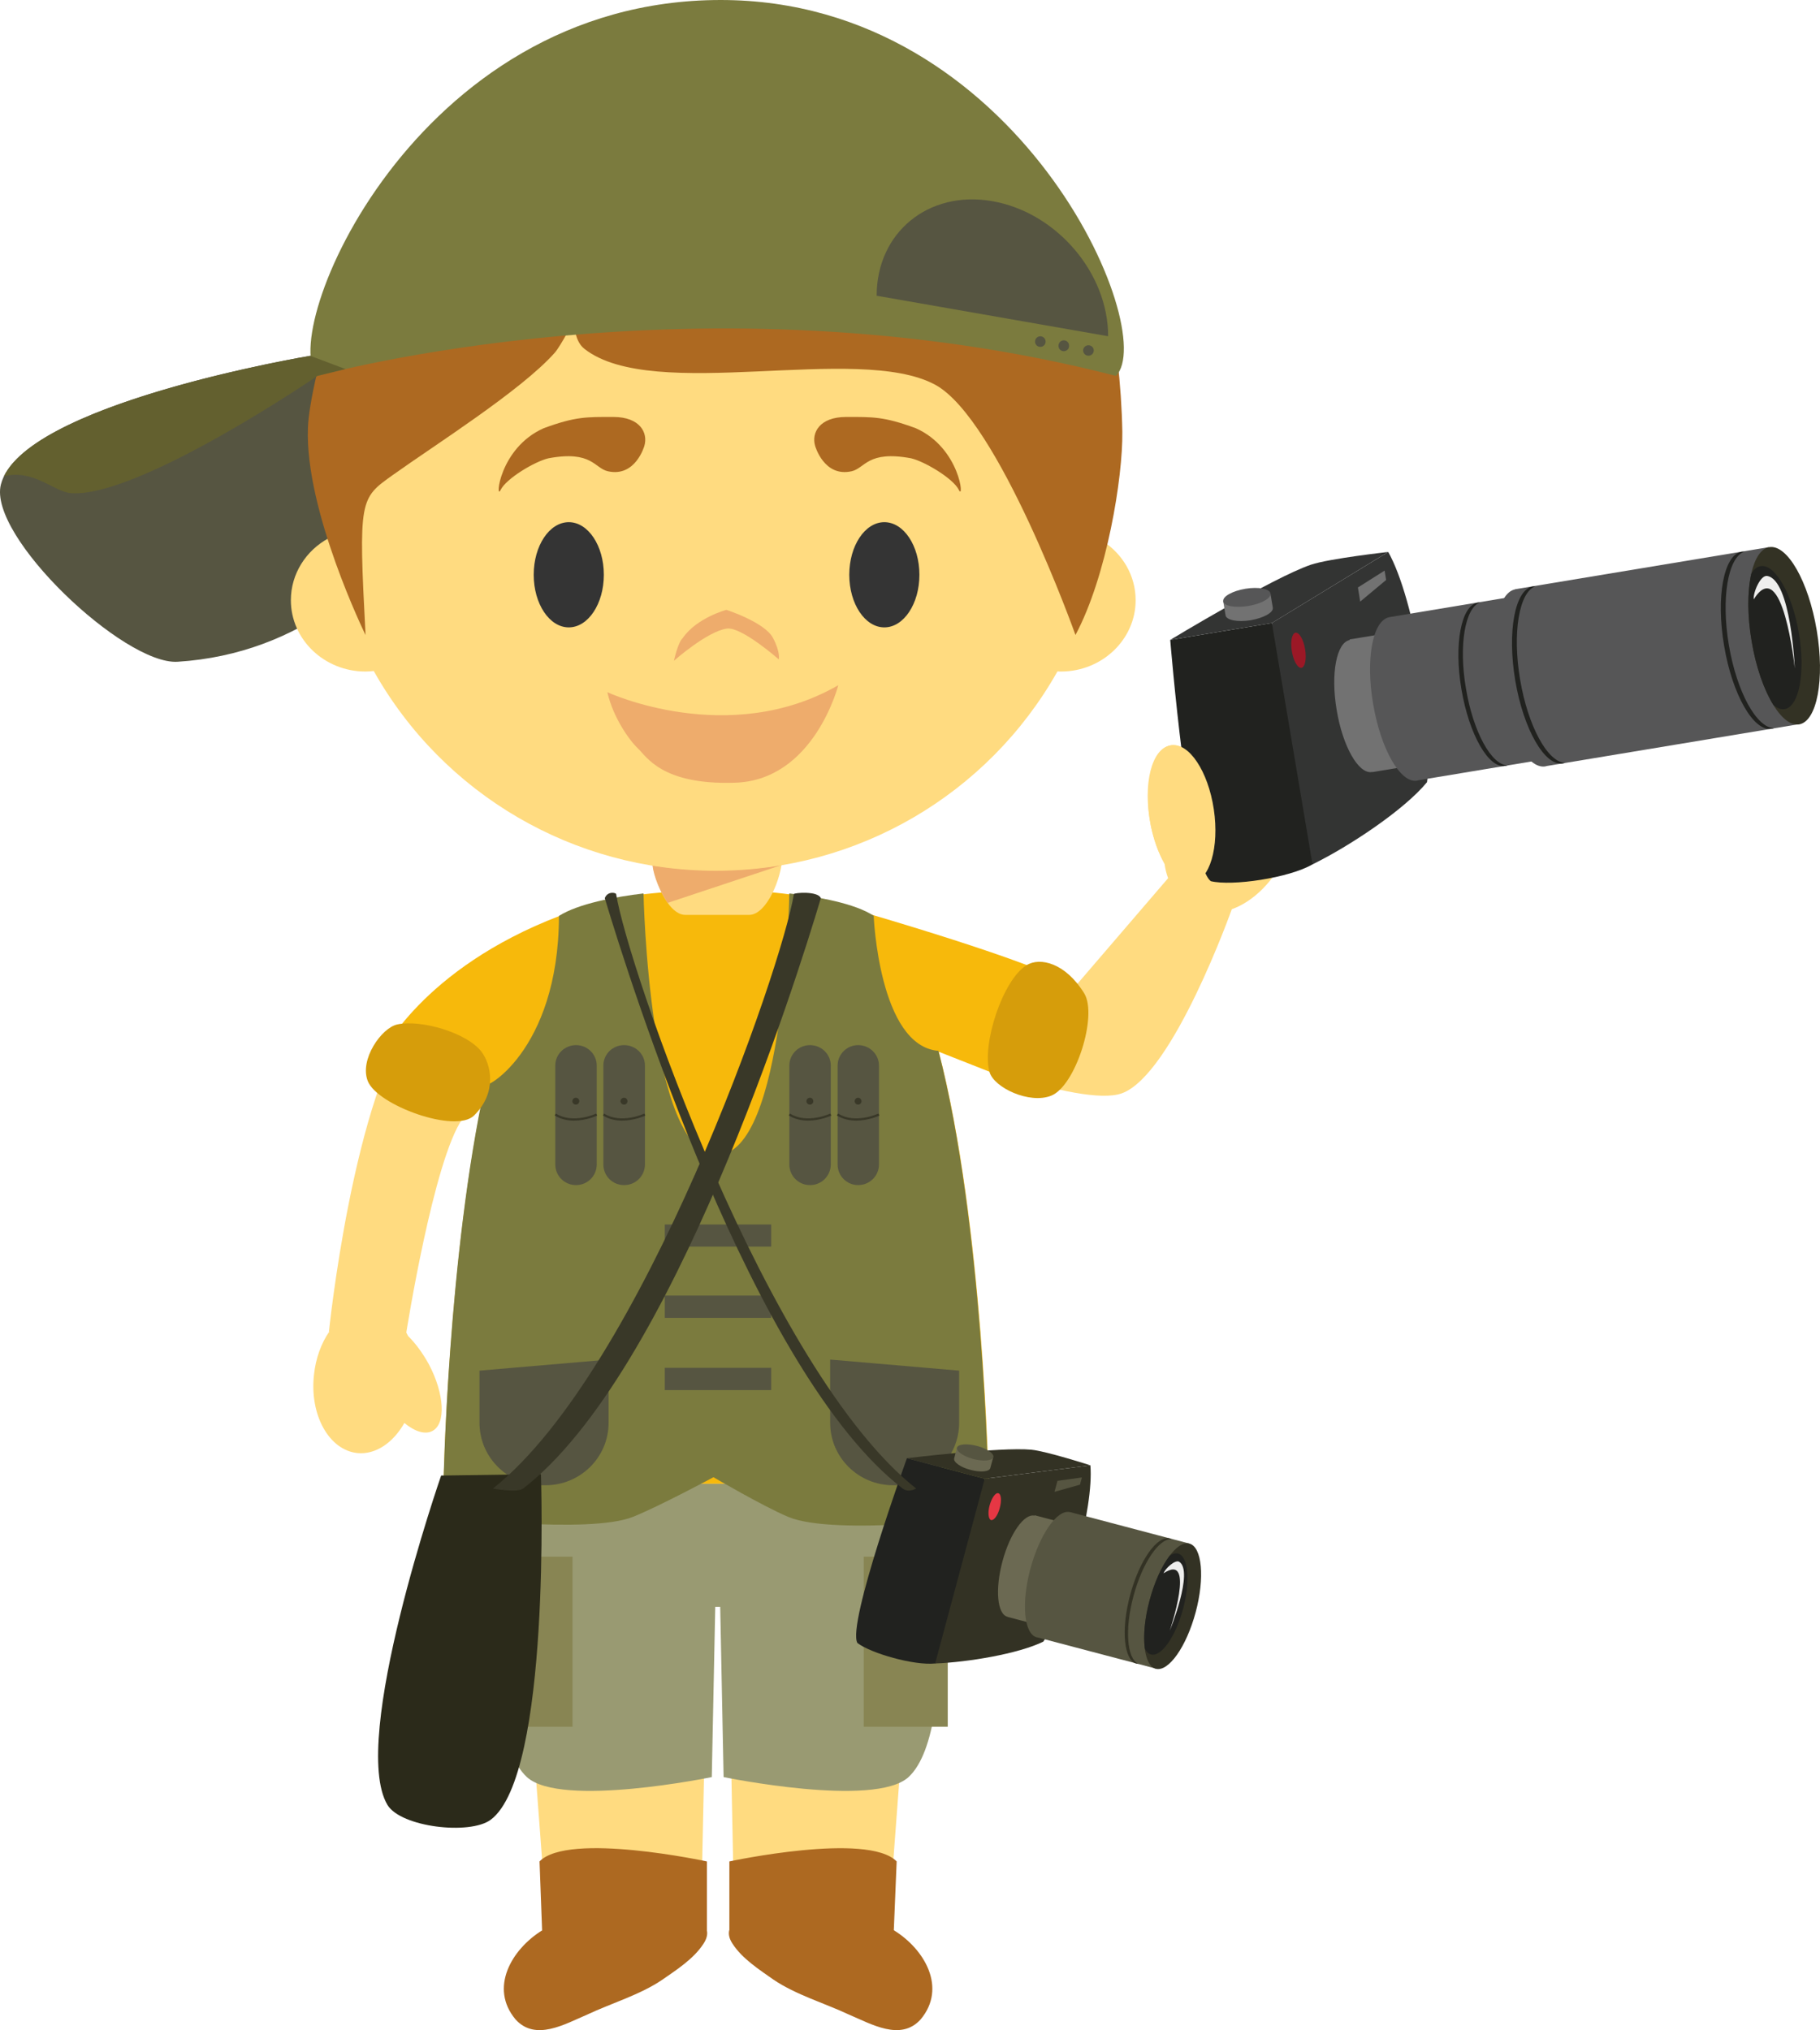 <svg version="1.1" xmlns="http://www.w3.org/2000/svg" xmlns:xlink="http://www.w3.org/1999/xlink" width="103.813" height="115.779" viewBox="0,0,103.813,115.779"><g transform="translate(-188.557,-122.22)"><g data-paper-data="{&quot;isPaintingLayer&quot;:true}" fill-rule="evenodd" stroke="none" stroke-width="1" stroke-linecap="butt" stroke-linejoin="miter" stroke-miterlimit="10" stroke-dasharray="" stroke-dashoffset="0" style="mix-blend-mode: normal"><path d="M240.083,220.708l-0.576,7.672h-9.133l-0.153,-7.672h-1.448l-0.162,7.672h-9.125l-0.576,-7.672z" data-paper-data="{&quot;origPos&quot;:null}" fill="#ffdb80"/><path d="M239.541,232.303c1.761,1.083 3.035,3.286 1.531,5.083c-1.137,1.263 -2.813,0.267 -4.092,-0.273c-1.408,-0.659 -3.015,-1.125 -4.295,-1.986c-0.81,-0.573 -1.79,-1.198 -2.34,-2.048c-0.173,-0.259 -0.254,-0.521 -0.193,-0.776h0.008v-3.924c0,0 7.89,-1.697 9.543,0l-0.163,3.924M228.875,232.303c0.061,0.246 -0.022,0.516 -0.195,0.776c-0.552,0.85 -1.521,1.475 -2.348,2.048c-1.27,0.861 -2.877,1.327 -4.28,1.986c-1.27,0.541 -2.956,1.536 -4.091,0.273c-1.502,-1.797 -0.229,-3.993 1.531,-5.083h-0.014l-0.146,-3.924c1.65,-1.703 9.547,0 9.547,0v3.924z" fill="#ad6921"/><path d="M241.64,206.824c0,0 1.84,13.884 -1.26,16.744c-1.936,1.774 -10.549,0 -10.549,0l-0.193,-9.707h-0.283l-0.198,9.707c0,0 -8.608,1.774 -10.546,0c-3.101,-2.859 -1.261,-16.744 -1.261,-16.744h24.29" fill="#999a72"/><path d="M216.43,210.997h4.784v9.7h-4.785zM237.827,210.997h4.79v9.7h-4.79z" fill="#888553"/><path d="M212.291,180.006c1.743,-2.218 8.053,-5.485 8.053,-5.485c0,0 -2.913,5.283 -3.448,7.629c-0.069,0.297 -0.235,1.095 -0.382,1.512c-0.194,0.52 -0.731,1.178 -1.567,2.347c-1.659,2.332 -3.214,12.207 -3.214,12.207c0.035,0.067 0.067,0.133 0.103,0.2c0.42,0.413 0.828,0.964 1.183,1.609c0.893,1.689 0.986,3.391 0.202,3.805c-0.419,0.224 -1.011,0.028 -1.599,-0.456c-0.64,1.129 -1.641,1.819 -2.685,1.715c-1.607,-0.171 -2.721,-2.157 -2.473,-4.445c0.099,-0.961 0.418,-1.821 0.878,-2.485c0,0.039 -0.028,0.067 -0.028,0.067v-0.01c0,0 1.391,-13.667 4.977,-18.21M260.718,164.778c1.799,0.759 2.364,3.45 1.27,6.016c-0.706,1.642 -1.919,2.836 -3.179,3.284h0.008c0,0 -3.356,9.442 -6.271,10.495c-2.374,0.853 -10.696,-2.51 -10.696,-2.51c0,0 -0.676,-2.571 -1.024,-3.381c-0.482,-1.111 -2.418,-4.161 -2.418,-4.161l11.399,4.045l5.38,-6.264c-0.097,-0.249 -0.162,-0.525 -0.202,-0.808c-0.345,-0.619 -0.628,-1.404 -0.801,-2.271c-0.443,-2.274 0.054,-4.286 1.11,-4.486c0.573,-0.11 1.178,0.318 1.698,1.091c1.132,-1.091 2.543,-1.538 3.726,-1.05" data-paper-data="{&quot;origPos&quot;:null}" fill="#ffdb80"/><path d="M263.423,171.515c-1.343,0.78 -4.59,1.253 -5.798,0.96c-1.272,-0.9 -2.318,-13.76 -2.318,-13.76l5.798,-0.964c0,0 4.88,11.385 2.318,13.764" fill="#21221f"/><path d="M269.952,166.83c-1.286,1.567 -4.415,3.65 -6.53,4.686l-2.317,-13.766l6.638,-4.051c1.516,2.7 2.693,9.97 2.21,13.13" fill="#333433"/><path d="M255.307,158.714c0,0 5.87,-3.556 8.024,-4.288c1.056,-0.354 4.41,-0.727 4.41,-0.727l-6.636,4.053l-5.798,0.962" fill="#333433"/><path d="M263,159.246c0.09,0.552 0,1.02 -0.209,1.062c-0.206,0.033 -0.46,-0.394 -0.545,-0.94c-0.099,-0.553 0,-1.023 0.206,-1.064c0.212,-0.032 0.458,0.39 0.547,0.942" fill="#9b1826"/><path d="M261.023,156.075l0.134,0.79v0.017c0.048,0.266 -0.517,0.582 -1.268,0.712c-0.734,0.119 -1.369,-0.009 -1.424,-0.271l-0.135,-0.804z" fill="#727272"/><path d="M259.595,155.797c0.74,-0.122 1.39,0 1.429,0.268c0.052,0.271 -0.52,0.592 -1.268,0.716c-0.741,0.118 -1.387,0.006 -1.427,-0.262c-0.047,-0.28 0.517,-0.594 1.266,-0.722" fill="#565657"/><path d="M267.534,154.762l0.087,0.535l-1.479,1.233l-0.13,-0.805zM273.935,165.085l-7.068,1.164h-0.058c-0.757,0.13 -1.668,-1.461 -2.008,-3.54c-0.35,-2.066 -0.009,-3.841 0.74,-3.986l-0.004,-0.036l7.128,-1.174z" fill="#727272"/><path d="M278.246,165.26l-8.8,1.462c-0.024,0.006 -0.05,0.015 -0.068,0.021c-0.947,0.152 -2.064,-1.805 -2.498,-4.378c-0.438,-2.554 -0.028,-4.752 0.91,-4.942v-0.004l8.88,-1.475z" fill="#565657"/><path d="M291.151,163.523l-14.383,2.386c-0.028,0.008 -0.05,0.012 -0.068,0.02c-1.03,0.165 -2.243,-1.958 -2.708,-4.748c-0.468,-2.761 -0.026,-5.149 0.988,-5.349l-0.01,-0.006l14.483,-2.402z" fill="#565657"/><path d="M272.175,161.484c0.408,2.459 1.444,4.36 2.366,4.384c-0.04,0.016 -0.082,0.027 -0.125,0.033c-0.951,0.162 -2.065,-1.799 -2.499,-4.375c-0.438,-2.573 -0.013,-4.787 0.937,-4.939c0.034,-0.012 0.078,-0.012 0.12,-0.012c-0.851,0.323 -1.223,2.449 -0.799,4.909M287.17,158.998c0.447,2.662 1.573,4.719 2.567,4.75c-0.042,0.017 -0.085,0.029 -0.13,0.034c-1.023,0.177 -2.241,-1.949 -2.707,-4.736c-0.475,-2.791 -0.02,-5.194 1.003,-5.361c0.045,-0.004 0.091,-0.004 0.142,-0.004c-0.927,0.346 -1.321,2.655 -0.875,5.318M275.263,160.972c0.45,2.665 1.572,4.72 2.568,4.754c-0.049,0.013 -0.089,0.027 -0.135,0.033c-1.026,0.171 -2.242,-1.951 -2.71,-4.735c-0.468,-2.795 -0.018,-5.193 1.01,-5.36c0.044,-0.011 0.09,-0.013 0.135,-0.008c-0.928,0.349 -1.316,2.656 -0.868,5.316" fill="#21221f"/><path d="M292.185,158.172c0.468,2.783 0.016,5.18 -1.002,5.36c-1.033,0.165 -2.245,-1.961 -2.713,-4.748c-0.475,-2.789 -0.016,-5.186 1.005,-5.36c1.028,-0.169 2.243,1.957 2.71,4.748" fill="#333224"/><path d="M291.167,158.339c0.377,2.246 0.016,4.179 -0.814,4.323c-0.204,0.032 -0.424,-0.053 -0.64,-0.232c-0.535,-0.865 -0.999,-2.163 -1.242,-3.647c-0.256,-1.484 -0.242,-2.863 -0.016,-3.85c0.137,-0.235 0.321,-0.393 0.532,-0.425c0.821,-0.133 1.802,1.582 2.18,3.832" fill="#21221f"/><path d="M288.591,156.4c-0.047,-0.379 0.383,-1.39 0.76,-1.333c1.371,0.199 1.581,5.269 1.581,5.269c0,0 -0.686,-6.576 -2.34,-3.936" fill="#eeeeed"/><path d="M254.133,168.921c-0.327,-2.17 0.224,-4.057 1.228,-4.2c1.019,-0.15 2.107,1.481 2.432,3.655c0.321,2.172 -0.234,4.048 -1.247,4.2c-1.006,0.151 -2.086,-1.491 -2.413,-3.654" data-paper-data="{&quot;origPos&quot;:null}" fill="#ffdb80"/><path d="M248.329,177.741c0.808,2.663 -1.352,6.38 -1.352,6.38l-4.87,-1.918c2.548,9.822 2.843,24.633 2.843,24.633h-31.092c0,0 0.245,-12.29 2.213,-21.907l-0.44,0.61c0,0 -4.537,0 -5.336,-3.159c0,0 2.305,-4.91 10.185,-7.926c2.033,-1.237 7.137,-1.424 7.137,-1.424l1.718,0.06h0.138l1.72,-0.09c0,0 4.505,0.218 6.73,1.28c8.053,2.37 10.407,3.46 10.407,3.46" fill="#f7b90b"/><path d="M238.391,174.43c0,0 0.294,7.444 3.694,7.721c2.54,9.816 2.841,24.611 2.841,24.611h0.01l0.065,1.963c0,0 -8.854,1.124 -11.494,0c-1.419,-0.598 -4.254,-2.258 -4.254,-2.258c0,0 -3.111,1.668 -4.586,2.258c-2.512,1.014 -10.851,0 -10.851,0l0.04,-1.977c0,0 0.258,-13.004 2.382,-22.701c-0.22,0.436 4.177,-1.77 4.203,-9.59v-0.002c1.112,-0.7 3.18,-1.085 4.822,-1.282c0,0 0.298,14.919 4.2,14.913c3.889,-0.013 4.117,-14.913 4.117,-14.913c1.649,0.197 3.739,0.565 4.825,1.282c-0.014,-0.017 -0.014,-0.025 -0.014,-0.025" fill="#7b7b3e"/><path d="M222.594,188.637c0,0.645 -0.528,1.17 -1.177,1.17c-0.313,0.002 -0.613,-0.12 -0.836,-0.339c-0.223,-0.219 -0.349,-0.518 -0.351,-0.831v-5.647c0,-0.643 0.529,-1.166 1.187,-1.166c0.65,0 1.177,0.523 1.177,1.166v5.648z" fill="#565541"/><path d="M221.297,186.13c-0.357,0 -0.747,-0.073 -1.1,-0.295l0.068,-0.108c0.983,0.617 2.29,0.006 2.298,0l0.058,0.116c-0.04,0.012 -0.622,0.287 -1.324,0.287M221.6,185.022c-0.002,0.109 -0.091,0.196 -0.2,0.195c-0.107,-0.001 -0.194,-0.088 -0.195,-0.195c0,-0.108 0.089,-0.197 0.196,-0.197c0.109,-0 0.198,0.088 0.2,0.197" fill="#393828"/><path d="M225.345,188.637c-0.005,0.651 -0.538,1.175 -1.189,1.17c-0.312,0.002 -0.613,-0.12 -0.835,-0.339c-0.222,-0.22 -0.347,-0.519 -0.348,-0.831v-5.647c0,-0.643 0.525,-1.166 1.183,-1.166c0.658,0 1.19,0.523 1.19,1.166v5.648z" fill="#565541"/><path d="M224.045,186.13c-0.357,0 -0.75,-0.073 -1.096,-0.295l0.065,-0.108c0.98,0.617 2.287,0.006 2.299,0l0.055,0.116c-0.04,0.012 -0.62,0.287 -1.323,0.287M224.347,185.022c0.001,0.052 -0.02,0.102 -0.057,0.139c-0.037,0.037 -0.087,0.057 -0.139,0.056c-0.105,0 -0.203,-0.087 -0.203,-0.195c0,-0.108 0.098,-0.197 0.203,-0.197c0.113,0 0.196,0.089 0.196,0.197" fill="#393828"/><path d="M235.945,188.637c-0.005,0.651 -0.538,1.175 -1.189,1.17c-0.647,0.001 -1.173,-0.523 -1.175,-1.17v-5.647c0,-0.643 0.528,-1.166 1.175,-1.166c0.658,0 1.19,0.523 1.19,1.166v5.648z" fill="#565541"/><path d="M234.649,186.13c-0.353,0 -0.743,-0.073 -1.102,-0.295l0.07,-0.108c0.982,0.617 2.29,0.006 2.298,0l0.063,0.116c-0.04,0.012 -0.628,0.287 -1.33,0.287M234.947,185.022c0.001,0.051 -0.018,0.101 -0.054,0.138c-0.036,0.037 -0.085,0.057 -0.136,0.057c-0.109,0.001 -0.199,-0.086 -0.202,-0.195c0,-0.108 0.095,-0.197 0.202,-0.197c0.052,-0 0.101,0.021 0.137,0.058c0.036,0.037 0.055,0.087 0.053,0.139" fill="#393828"/><path d="M238.693,188.637c0,0.645 -0.535,1.17 -1.185,1.17c-0.65,0 -1.173,-0.525 -1.173,-1.17v-5.647c0,-0.643 0.523,-1.166 1.173,-1.166c0.65,0 1.185,0.523 1.185,1.166v5.648z" fill="#565541"/><path d="M237.402,186.13c-0.362,0 -0.747,-0.073 -1.113,-0.295l0.075,-0.108c0.98,0.617 2.28,0.006 2.299,0l0.059,0.116c-0.038,0.012 -0.63,0.287 -1.32,0.287M237.697,185.022c0,0.107 -0.087,0.195 -0.195,0.195c-0.107,0 -0.195,-0.087 -0.195,-0.195c0,-0.108 0.09,-0.197 0.196,-0.197c0.105,0 0.193,0.089 0.193,0.197" fill="#393828"/><path d="M243.266,200.389l-7.356,-0.632v3.61c0,1.962 1.607,3.557 3.586,3.557h0.18c1.98,0 3.59,-1.595 3.59,-3.557v-2.977zM215.908,200.389l7.363,-0.632v3.61c0,1.962 -1.61,3.557 -3.59,3.557h-0.183c-1.985,0 -3.59,-1.595 -3.59,-3.557v-2.977zM226.477,192.053h6.07v1.264h-6.07zM226.477,196.107h6.07v1.27h-6.07zM226.477,200.227h6.07v1.27h-6.07z" fill="#565541"/><path d="M210.658,225.157c-2.189,-3.678 3.062,-18.786 3.062,-18.786l5.692,-0.08c0,0 0.591,17.145 -2.867,19.712c-1.193,0.881 -5.117,0.424 -5.887,-0.846" fill="#2b2a1a"/><path d="M216.676,207.111c8.521,-6.761 16.506,-29.753 17.163,-33.903c0.013,-0.075 1.378,-0.185 1.54,0.234c-1.421,4.761 -8.466,27.11 -16.981,33.669c-0.345,0.264 -1.722,0 -1.722,0" fill="#393828"/><path d="M241.898,217.089c-1.207,0.125 -3.674,-0.58 -4.435,-1.169c-0.612,-1.056 2.826,-10.537 2.826,-10.537l4.436,1.17c0,0 -0.228,9.66 -2.827,10.536" fill="#21221f"/><path d="M248.07,215.842c-1.424,0.7 -4.327,1.178 -6.172,1.247l2.828,-10.535l6.027,-0.765c0.206,2.413 -1.318,7.959 -2.683,10.053" fill="#333224"/><path d="M240.288,205.384c0,0 5.324,-0.651 7.097,-0.486c0.869,0.085 3.369,0.891 3.369,0.891l-6.03,0.765l-4.436,-1.17" fill="#333224"/><path d="M245.584,208.22c-0.111,0.426 -0.331,0.727 -0.498,0.69c-0.15,-0.045 -0.196,-0.42 -0.08,-0.844c0.118,-0.423 0.334,-0.731 0.496,-0.686c0.165,0.043 0.195,0.419 0.082,0.84" fill="#e63744"/><path d="M245.21,205.33l-0.164,0.606c0,0.006 0,0.006 -0.004,0.01c-0.052,0.21 -0.559,0.254 -1.126,0.102c-0.568,-0.143 -0.98,-0.442 -0.935,-0.651l0.163,-0.617z" fill="#6b6952"/><path d="M244.281,204.68c0.573,0.15 0.99,0.441 0.938,0.644c-0.06,0.206 -0.573,0.255 -1.142,0.106c-0.568,-0.153 -0.988,-0.443 -0.933,-0.651c0.056,-0.2 0.569,-0.248 1.137,-0.098M248.875,206.674l-0.17,0.628l1.454,-0.411l0.111,-0.411z" fill="#565541"/><path d="M251.469,215.871l-5.414,-1.431c-0.012,0 -0.015,-0.004 -0.035,-0.016c-0.585,-0.152 -0.71,-1.569 -0.282,-3.162c0.424,-1.584 1.241,-2.74 1.829,-2.602l0.008,-0.024l5.445,1.44z" fill="#6b6952"/><path d="M253.337,213.263c-0.428,1.593 -1.238,2.757 -1.827,2.602c-0.588,-0.156 -0.71,-1.568 -0.293,-3.16c0.436,-1.59 1.249,-2.752 1.831,-2.593c0.589,0.154 0.717,1.564 0.29,3.15" fill="#333224"/><path d="M256.379,210.246l-1.908,7.131l-6.732,-1.774c-0.015,0 -0.029,-0.006 -0.05,-0.006c-0.726,-0.196 -0.887,-1.946 -0.357,-3.916c0.529,-1.955 1.532,-3.393 2.243,-3.223v-0.008l6.805,1.796z" fill="#565541"/><path d="M253.214,213.234c-0.508,1.878 -0.384,3.563 0.266,3.873c-0.035,0 -0.068,-0.006 -0.1,-0.01c-0.723,-0.193 -0.89,-1.945 -0.36,-3.912c0.526,-1.973 1.541,-3.412 2.27,-3.227c0.031,0.014 0.063,0.026 0.095,0.037c-0.713,-0.041 -1.666,1.357 -2.171,3.239" fill="#333224"/><path d="M256.757,214.172c-0.53,1.967 -1.544,3.406 -2.271,3.22c-0.721,-0.193 -0.884,-1.945 -0.353,-3.914c0.53,-1.977 1.542,-3.414 2.267,-3.227c0.723,0.194 0.888,1.949 0.357,3.921" fill="#333224"/><path d="M256.039,213.976c-0.428,1.591 -1.247,2.756 -1.827,2.6c-0.147,-0.037 -0.272,-0.159 -0.353,-0.342c-0.093,-0.718 -0.014,-1.707 0.274,-2.755c0.281,-1.056 0.701,-1.957 1.143,-2.535c0.167,-0.116 0.331,-0.164 0.477,-0.124c0.585,0.156 0.716,1.569 0.286,3.156" fill="#21221f"/><path d="M254.931,211.944c0.08,-0.263 0.665,-0.8 0.89,-0.653c0.845,0.539 -0.54,3.928 -0.54,3.928c0,0 1.523,-4.515 -0.349,-3.275" fill="#eeeeed"/><path d="M240.812,207.111c0,0 -0.424,0.264 -0.77,0c-8.513,-6.559 -15.558,-28.908 -16.988,-33.669c0.162,-0.419 0.634,-0.309 0.648,-0.234c0.664,4.15 8.588,27.142 17.11,33.903" fill="#393828"/><path d="M227.648,174.397c-1.04,0 -1.892,-2.218 -1.892,-3.235h7.408c0,1.017 -0.844,3.235 -1.878,3.235h-3.638" data-paper-data="{&quot;origPos&quot;:null}" fill="#ffdb80"/><path d="M226.634,173.714c-0.418,-0.635 -0.787,-1.506 -0.858,-2.143c1.192,0.193 2.398,0.289 3.606,0.287c1.263,0.001 2.524,-0.104 3.769,-0.314l-0.012,0.01l-6.505,2.16" fill="#eeac6c"/><path d="M215.602,185.834c-1.054,1.05 -5.524,-0.578 -6.067,-1.96c-0.487,-1.226 0.787,-3.041 1.687,-3.23c1.345,-0.289 3.964,0.464 4.8,1.558c0.543,0.723 0.91,2.314 -0.42,3.632M250.404,178.876c0.775,1.272 -0.501,5.292 -1.894,5.835c-1.235,0.486 -3.254,-0.458 -3.51,-1.351c-0.449,-1.554 0.735,-5.237 2.107,-6.091c0.774,-0.483 2.233,-0.126 3.297,1.607" fill="#d69d0b"/><path d="M217.493,142.188c0,0 -4.652,16.878 -18.808,17.773c-3.056,0.185 -10.823,-7.165 -10.078,-10.107c1.161,-4.61 17.647,-7.341 17.647,-7.341z" fill="#565541"/><path d="M251.435,153.068c1.144,0.724 1.899,1.969 1.899,3.383c0,2.242 -1.916,4.067 -4.264,4.067c-0.068,0 -0.129,0 -0.195,-0.008c-3.966,7.034 -11.418,11.38 -19.493,11.368c-8.084,0.012 -15.543,-4.344 -19.506,-11.39c-0.151,0.016 -0.315,0.03 -0.468,0.03c-2.354,0 -4.26,-1.825 -4.26,-4.067c0,-1.512 0.866,-2.838 2.152,-3.536c-0.149,-1.039 -0.222,-2.101 -0.222,-3.174c0,-12.231 9.983,-22.145 22.304,-22.145c12.31,0 22.303,9.914 22.303,22.145c-0.001,1.114 -0.085,2.226 -0.25,3.327" data-paper-data="{&quot;origPos&quot;:null}" fill="#ffdb80"/><path d="M223.229,149.096c-0.772,-0.174 -0.908,-1.201 -3.386,-0.74c-0.779,0.18 -2.417,1.156 -2.732,1.808c-0.316,0.652 -0.088,-2.392 2.457,-3.522c1.835,-0.675 2.457,-0.642 3.977,-0.642c1.52,0 1.987,0.907 1.766,1.65c0,0 -0.503,1.803 -2.082,1.446zM237.134,149.096c0.772,-0.174 0.908,-1.201 3.386,-0.74c0.779,0.18 2.417,1.156 2.732,1.808c0.316,0.652 0.087,-2.392 -2.457,-3.522c-1.835,-0.675 -2.457,-0.642 -3.977,-0.642c-1.52,0 -1.987,0.907 -1.766,1.65c0,0 0.503,1.803 2.082,1.446z" fill="#ad6921"/><path d="M221,158c-1.105,0 -2,-1.343 -2,-3c0,-1.657 0.895,-3 2,-3c1.105,0 2,1.343 2,3c0,1.657 -0.895,3 -2,3zM239,158c-1.105,0 -2,-1.343 -2,-3c0,-1.657 0.895,-3 2,-3c1.105,0 2,1.343 2,3c0,1.657 -0.895,3 -2,3z" fill="#343434"/><path d="M230.02,158.069c-1.125,0.153 -3.02,1.834 -3.02,1.834c0,0 0.207,-1.009 0.503,-1.299c0.8,-1.156 2.487,-1.604 2.487,-1.604c0,0 2.173,0.703 2.65,1.588c0.443,0.824 0.34,1.238 0.34,1.238c0,0 -2.121,-1.871 -2.96,-1.756z" fill="#eeac6c"/><path d="M223.2,161.696c0,0 6.897,3.208 13.172,-0.397c0,0 -1.39,5.47 -5.95,5.561c-4.115,0.122 -4.984,-1.492 -5.477,-1.956c-0.492,-0.463 -1.42,-1.772 -1.745,-3.208" fill="#eeac6c"/><path d="M252.575,146.848c0.032,2.604 -0.882,8.231 -2.673,11.586c0,0 -4.389,-12.323 -8.005,-14.274c-4.417,-2.383 -16.05,1.05 -20.003,-2.043c-0.656,-0.51 -0.576,-1.674 -0.576,-1.674c0,0 -0.756,1.477 -1.12,1.896c-1.913,2.156 -6.878,5.284 -9.228,6.966c-1.892,1.349 -1.972,1.337 -1.562,9.13c0,0 -3.476,-7.095 -3.286,-11.83c0.05,-1.36 0.716,-4.388 1.8,-7.46c4.085,-8.1 12.389,-13.203 21.46,-13.188c10.795,0 19.928,7.084 22.918,16.822c0.157,1.351 0.249,2.709 0.275,4.069" fill="#ad6921"/><path d="M206.667,143.658c-2.327,-2.307 5.43,-21.438 23,-21.438c17.025,0 25.06,18.942 22.542,21.437c-23.647,-6.084 -45.543,0 -45.543,0" fill="#7b7b3e"/><path d="M208.263,143.267l-1.597,0.39c0,0 -10.161,6.944 -14.043,6.691c-0.99,-0.071 -2.124,-1.383 -3.84,-0.97c2.11,-4.316 17.47,-6.866 17.47,-6.866l2.01,0.756z" fill="#63602f"/><path d="M238.562,139.085c0,-3.61 2.96,-6.031 6.598,-5.392c3.656,0.639 6.606,4.087 6.606,7.703l-13.204,-2.31zM248.2,141.7c0,0.167 -0.135,0.303 -0.302,0.303c-0.167,0 -0.303,-0.135 -0.303,-0.302c0,-0.167 0.135,-0.302 0.302,-0.302c0.167,0 0.302,0.135 0.302,0.302M249.537,141.955c-0.002,0.163 -0.134,0.294 -0.297,0.295c-0.08,0.001 -0.156,-0.029 -0.214,-0.084c-0.057,-0.055 -0.09,-0.131 -0.091,-0.211c-0.009,-0.113 0.046,-0.222 0.143,-0.282c0.097,-0.06 0.219,-0.06 0.316,0c0.097,0.06 0.152,0.169 0.143,0.282M250.946,142.206c0,0.08 -0.032,0.158 -0.09,0.214c-0.057,0.056 -0.135,0.087 -0.215,0.086c-0.08,0.001 -0.157,-0.031 -0.214,-0.087c-0.057,-0.056 -0.089,-0.133 -0.09,-0.213c0.003,-0.165 0.139,-0.297 0.304,-0.295c0.08,-0.001 0.156,0.029 0.214,0.084c0.057,0.055 0.09,0.131 0.091,0.211" fill="#565541"/></g></g></svg>